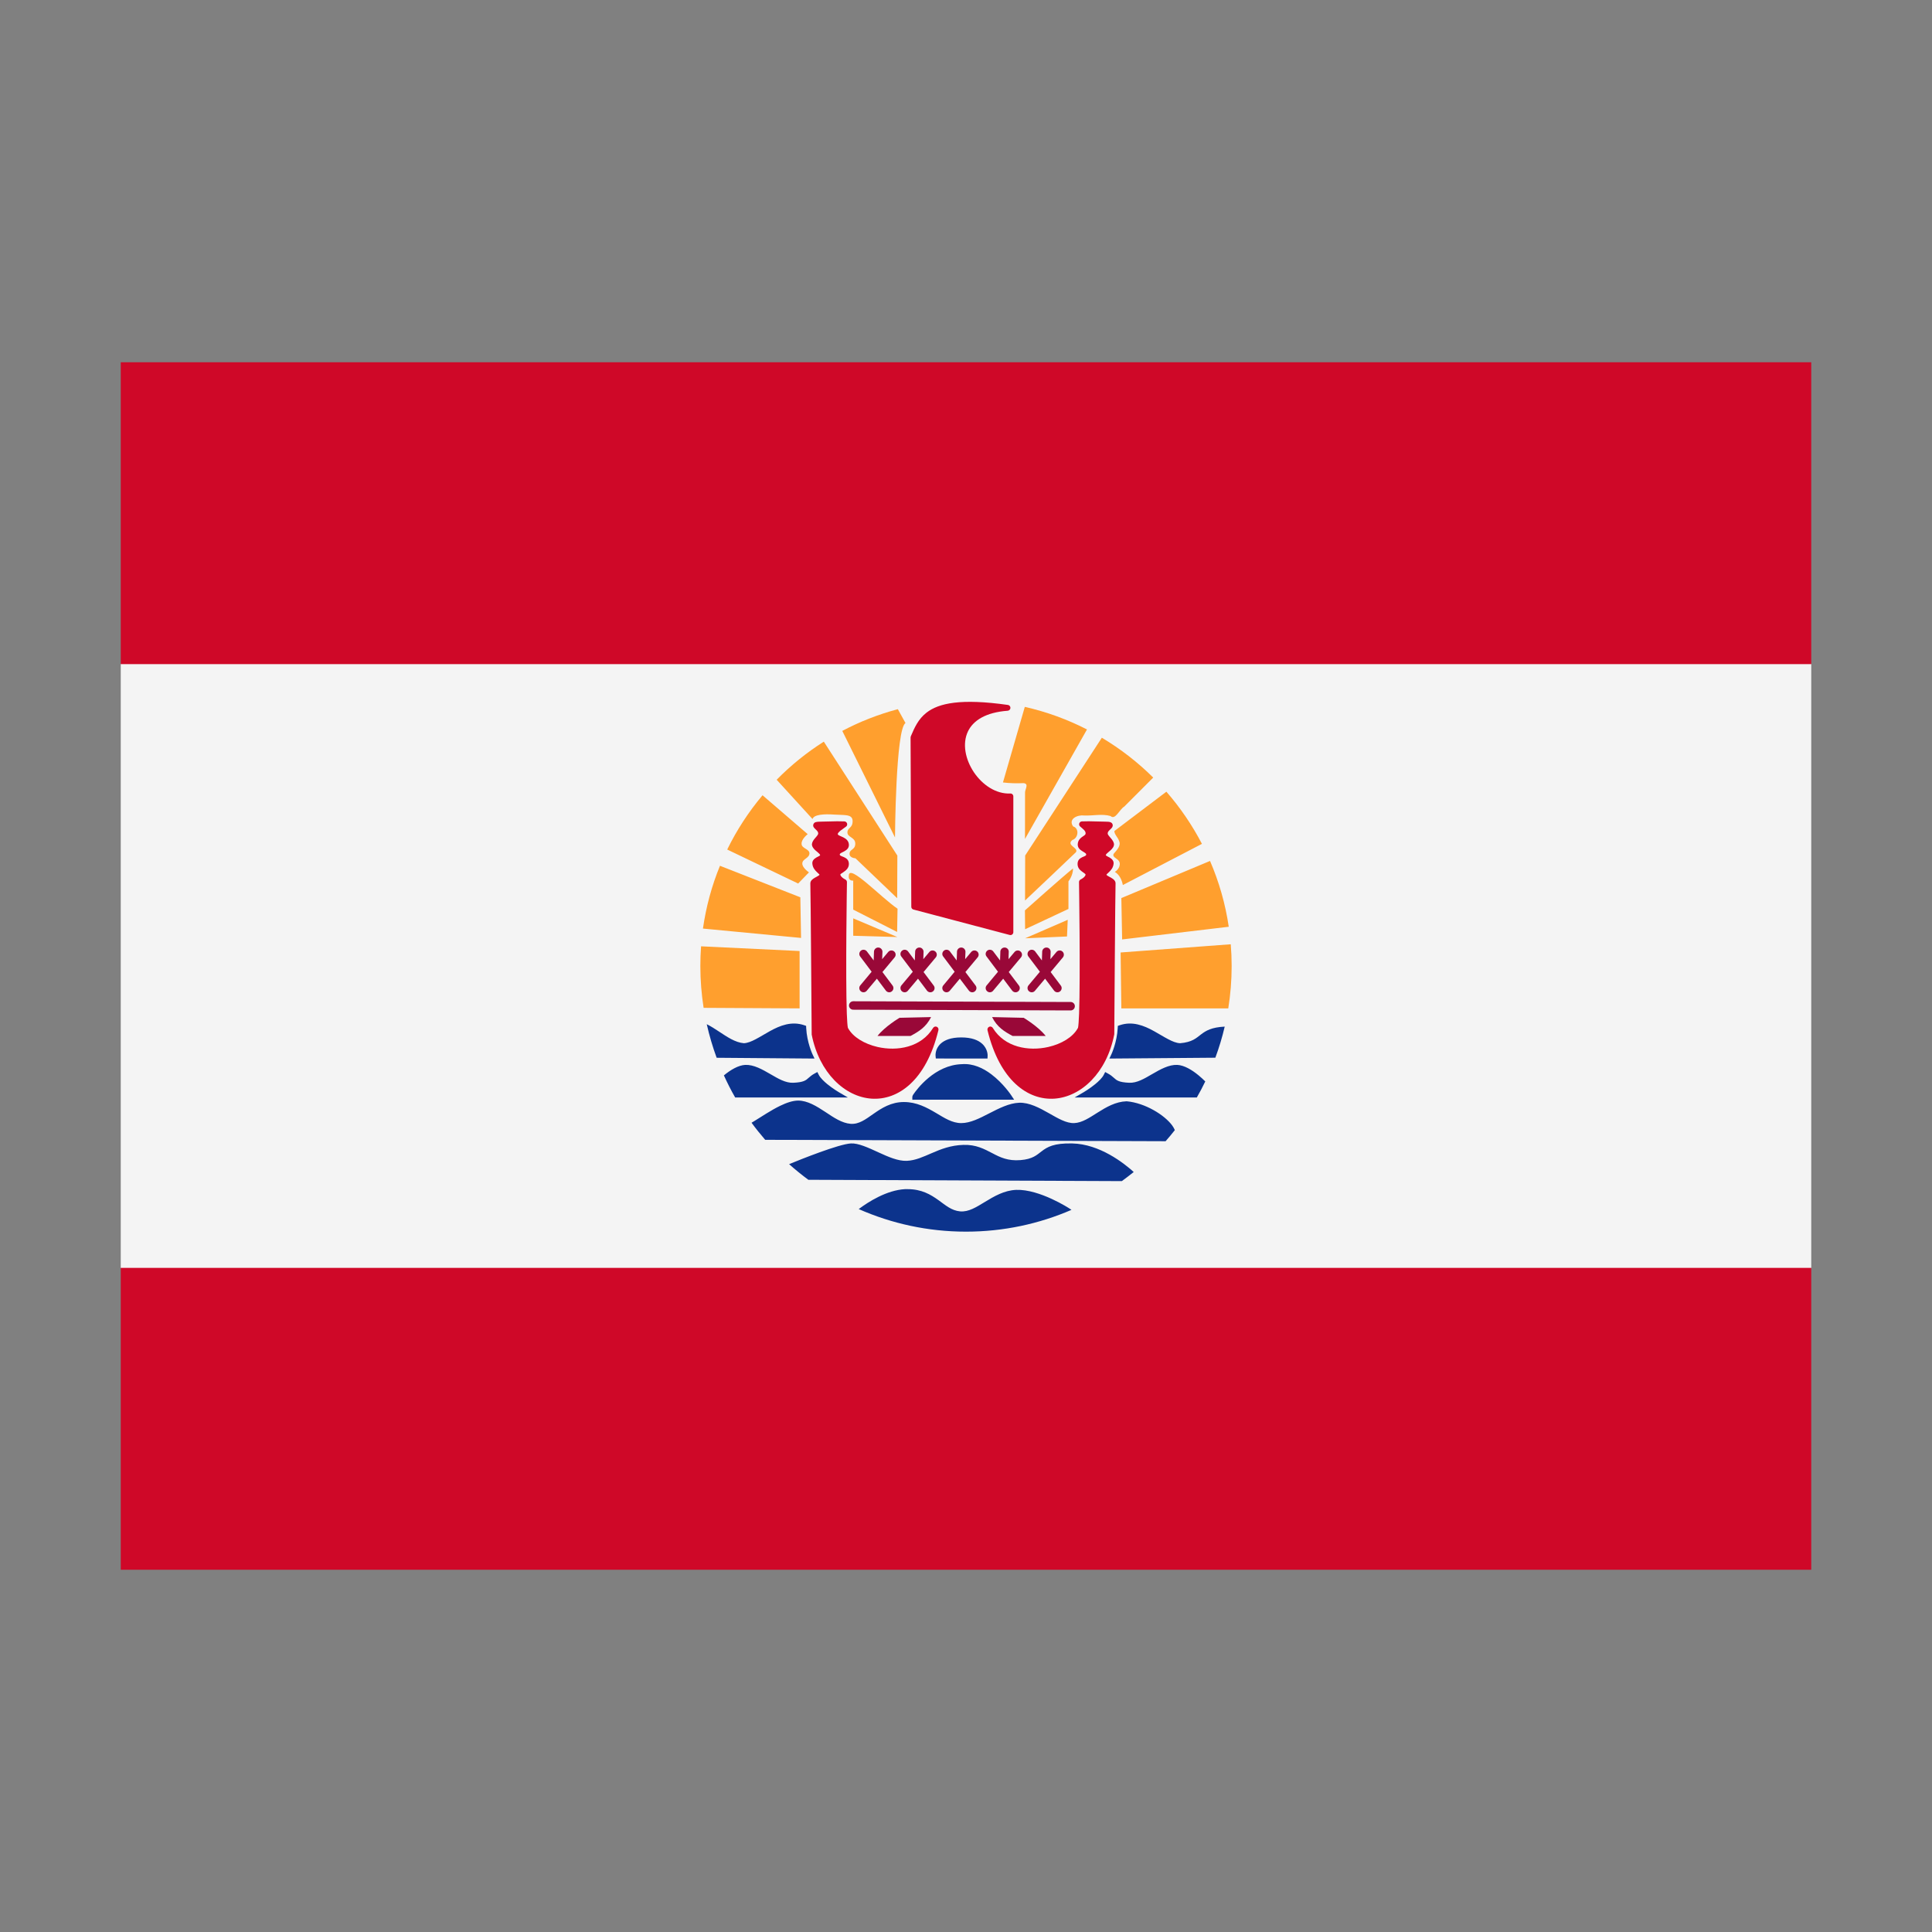 <svg width="32" height="32" viewBox="0 0 32 32" xmlns="http://www.w3.org/2000/svg">
  <rect x="0" y="0" width="32" height="32" fill="#808080" stroke="none"/>
  <polygon fill="#f4f4f4" points="2,11 3,10 29,10 30,11 30,21 29,22 3,22 2,21" />
  <rect fill="#cf0828" x="2" y="6" width="28" height="5" />
  <rect fill="#cf0828" x="2" y="21" width="28" height="5" />
  <path d="M11.87,17.52C11.804,17.34 11.749,17.154 11.706,16.964C11.774,16.998 11.842,17.041 11.909,17.086C12.043,17.174 12.177,17.267 12.321,17.279C12.383,17.276 12.447,17.249 12.514,17.214C12.589,17.175 12.667,17.126 12.748,17.081C12.922,16.984 13.112,16.91 13.321,16.981L13.352,16.992L13.353,17.025C13.365,17.267 13.458,17.463 13.458,17.463L13.491,17.533L11.87,17.52ZM20.13,17.519L18.375,17.533L18.408,17.463C18.408,17.463 18.501,17.267 18.513,17.025L18.515,16.992L18.546,16.981C18.754,16.91 18.944,16.984 19.118,17.081C19.199,17.126 19.277,17.175 19.352,17.214C19.419,17.249 19.483,17.276 19.546,17.279C19.748,17.262 19.813,17.194 19.893,17.133C19.973,17.072 20.065,17.015 20.285,17.004C20.244,17.18 20.192,17.352 20.13,17.519ZM19.823,18.178L17.799,18.178L17.953,18.088C17.953,18.088 18.048,18.032 18.14,17.957C18.198,17.909 18.256,17.854 18.283,17.8L18.305,17.756L18.349,17.78C18.394,17.804 18.423,17.828 18.448,17.851C18.495,17.894 18.531,17.926 18.702,17.934C18.831,17.94 18.955,17.865 19.079,17.793C19.22,17.711 19.361,17.632 19.5,17.638C19.613,17.644 19.741,17.719 19.852,17.811C19.892,17.844 19.929,17.878 19.963,17.912C19.92,18.002 19.873,18.091 19.823,18.178ZM12.448,18.596C12.463,18.587 12.479,18.577 12.496,18.567C12.614,18.495 12.77,18.389 12.921,18.316C13.028,18.264 13.132,18.229 13.22,18.229C13.375,18.229 13.524,18.321 13.674,18.42C13.808,18.509 13.943,18.602 14.088,18.614C14.229,18.625 14.34,18.537 14.464,18.451C14.605,18.352 14.76,18.253 14.972,18.253C15.182,18.253 15.349,18.343 15.503,18.434C15.643,18.517 15.771,18.602 15.921,18.602C16.072,18.602 16.226,18.522 16.38,18.443C16.547,18.357 16.716,18.271 16.88,18.265C17.047,18.259 17.214,18.348 17.376,18.44C17.521,18.522 17.661,18.607 17.793,18.602C17.925,18.596 18.047,18.511 18.178,18.429C18.324,18.337 18.478,18.247 18.657,18.241L18.66,18.241L18.663,18.241C18.967,18.268 19.289,18.468 19.416,18.642C19.434,18.668 19.449,18.693 19.459,18.718C19.41,18.781 19.359,18.842 19.306,18.902L12.674,18.879C12.595,18.788 12.519,18.693 12.448,18.596ZM11.99,17.812C11.99,17.812 11.991,17.811 11.991,17.811C12.102,17.719 12.23,17.644 12.343,17.638C12.483,17.632 12.623,17.711 12.764,17.793C12.888,17.865 13.013,17.94 13.141,17.934C13.312,17.926 13.348,17.894 13.395,17.851C13.421,17.828 13.449,17.804 13.494,17.78L13.538,17.756L13.56,17.8C13.587,17.854 13.645,17.909 13.703,17.957C13.795,18.032 13.89,18.088 13.89,18.088L14.044,18.178L12.177,18.178C12.109,18.06 12.047,17.937 11.99,17.812ZM13.07,19.282C13.257,19.205 13.894,18.949 14.094,18.939C14.215,18.932 14.379,19.008 14.551,19.087C14.708,19.159 14.874,19.233 15.019,19.227C15.165,19.221 15.293,19.159 15.434,19.099C15.585,19.033 15.749,18.969 15.956,18.963C16.167,18.956 16.302,19.031 16.441,19.103C16.566,19.169 16.695,19.232 16.903,19.215C17.107,19.198 17.172,19.13 17.253,19.069C17.345,18.998 17.455,18.932 17.759,18.939C18.214,18.948 18.617,19.266 18.778,19.412C18.713,19.464 18.648,19.514 18.581,19.563L13.389,19.541C13.279,19.46 13.172,19.373 13.07,19.282ZM14.223,20.026C14.382,19.907 14.685,19.713 14.989,19.696C15.004,19.695 15.018,19.696 15.033,19.696C15.265,19.696 15.414,19.785 15.545,19.879C15.661,19.962 15.759,20.051 15.902,20.064C16.043,20.077 16.172,19.993 16.311,19.909C16.467,19.814 16.633,19.716 16.831,19.708C17.221,19.694 17.714,20.017 17.714,20.017L17.747,20.039C17.211,20.271 16.621,20.4 16,20.4C15.368,20.4 14.767,20.266 14.223,20.026ZM15.93,17.626C15.93,17.626 15.931,17.626 15.932,17.626C16.114,17.611 16.283,17.69 16.419,17.793C16.618,17.943 16.748,18.14 16.748,18.14L16.797,18.214L15.111,18.215L15.111,18.167C15.111,18.167 15.112,18.15 15.128,18.127C15.183,18.045 15.482,17.639 15.93,17.626ZM15.496,17.489C15.496,17.489 15.483,17.375 15.582,17.285C15.641,17.231 15.743,17.183 15.921,17.183C16.098,17.183 16.202,17.23 16.263,17.284C16.366,17.374 16.358,17.487 16.358,17.487L16.356,17.533L15.5,17.532L15.496,17.489Z" fill="#0C338C" />
  <path d="M11.654,16.693C11.619,16.468 11.6,16.236 11.6,16C11.6,15.89 11.604,15.782 11.612,15.674L13.244,15.752L13.244,16.702L11.654,16.693ZM11.925,14.34L13.256,14.862L13.268,15.535L11.643,15.38C11.695,15.017 11.79,14.668 11.925,14.34ZM12.63,13.172L13.378,13.816C13.378,13.816 13.268,13.901 13.277,13.98C13.278,14.053 13.409,14.062 13.407,14.135C13.405,14.215 13.291,14.226 13.289,14.299C13.283,14.371 13.399,14.449 13.399,14.449L13.22,14.634L12.045,14.071C12.203,13.747 12.4,13.446 12.63,13.172ZM13.645,12.284L14.863,14.171L14.86,14.877L14.169,14.216C14.169,14.216 14.071,14.212 14.071,14.143C14.072,14.059 14.166,14.081 14.166,13.973C14.166,13.865 14.036,13.872 14.036,13.788C14.036,13.704 14.122,13.721 14.122,13.601C14.122,13.48 13.987,13.504 13.816,13.492C13.646,13.48 13.479,13.491 13.458,13.566L12.864,12.915C13.099,12.676 13.361,12.464 13.645,12.284ZM14.871,11.746L14.998,11.976C14.835,12.073 14.824,13.871 14.824,13.871L13.951,12.106C14.24,11.953 14.549,11.832 14.871,11.746ZM18.004,12.082C17.641,12.723 17.206,13.492 16.977,13.896C16.977,13.641 16.978,13.386 16.978,13.131C16.973,13.075 17.052,12.98 16.951,12.971C16.838,12.977 16.724,12.973 16.612,12.96C16.69,12.69 16.844,12.16 16.974,11.708C17.336,11.79 17.682,11.917 18.004,12.082ZM19.101,12.879C18.881,13.099 18.684,13.297 18.621,13.36C18.544,13.403 18.472,13.59 18.394,13.516C18.252,13.475 18.102,13.514 17.957,13.507C17.852,13.493 17.687,13.561 17.774,13.688C17.879,13.719 17.862,13.881 17.762,13.913C17.651,14.004 17.873,14.041 17.82,14.116C17.54,14.384 17.259,14.649 16.978,14.915L16.98,14.17L18.25,12.219C18.56,12.404 18.846,12.626 19.101,12.879ZM19.908,13.977C19.406,14.238 18.844,14.531 18.598,14.659C18.581,14.574 18.542,14.487 18.465,14.441C18.529,14.405 18.581,14.308 18.521,14.247C18.494,14.216 18.412,14.189 18.45,14.137C18.497,14.08 18.573,14.009 18.535,13.928C18.518,13.871 18.459,13.825 18.457,13.765C18.597,13.659 18.96,13.385 19.319,13.113C19.548,13.376 19.746,13.666 19.908,13.977ZM20.352,15.35L18.586,15.56L18.573,14.875L20.042,14.26C20.19,14.603 20.296,14.969 20.352,15.35ZM20.344,16.702L18.573,16.702L18.561,15.776L20.385,15.64C20.395,15.759 20.4,15.879 20.4,16C20.4,16.239 20.381,16.473 20.344,16.702ZM14.132,15.499L14.132,15.211L14.863,15.52L14.132,15.499ZM16.976,15.079C16.976,15.079 17.633,14.492 17.773,14.384C17.773,14.504 17.697,14.598 17.697,14.598L17.697,15.055L16.979,15.391L16.976,15.079ZM14.132,15.066L14.132,14.586C14.132,14.586 14.047,14.598 14.059,14.501C14.063,14.301 14.594,14.867 14.866,15.051L14.859,15.436L14.132,15.066ZM17.673,15.511L16.98,15.541L17.685,15.235L17.673,15.511Z" fill="#FF9F2E" />
  <path d="M15.13,15.065C15.109,15.06 15.094,15.041 15.094,15.019L15.082,12.217C15.082,12.211 15.083,12.204 15.085,12.198C15.147,12.051 15.21,11.909 15.347,11.803C15.548,11.647 15.913,11.565 16.694,11.676C16.719,11.679 16.736,11.701 16.736,11.725C16.735,11.75 16.715,11.77 16.691,11.772C16.327,11.799 16.122,11.932 16.034,12.111C15.933,12.319 15.991,12.581 16.13,12.79C16.27,12.998 16.494,13.154 16.734,13.143C16.747,13.142 16.76,13.147 16.769,13.156C16.779,13.165 16.784,13.178 16.784,13.191L16.784,15.439C16.784,15.454 16.777,15.469 16.765,15.478C16.754,15.487 16.738,15.49 16.724,15.486L15.13,15.065ZM13.574,14.489C13.573,14.484 13.568,14.48 13.563,14.475C13.554,14.466 13.544,14.457 13.533,14.447C13.496,14.412 13.46,14.37 13.455,14.303L13.455,14.303C13.451,14.26 13.479,14.227 13.523,14.202C13.538,14.194 13.554,14.187 13.569,14.178C13.573,14.175 13.577,14.172 13.581,14.169C13.582,14.168 13.584,14.166 13.584,14.165C13.584,14.155 13.575,14.147 13.567,14.138C13.551,14.121 13.53,14.105 13.511,14.089C13.472,14.056 13.447,14.019 13.448,13.981C13.448,13.979 13.449,13.978 13.449,13.977C13.453,13.944 13.474,13.913 13.5,13.883C13.513,13.867 13.528,13.852 13.539,13.836C13.546,13.826 13.552,13.816 13.552,13.804C13.553,13.78 13.535,13.762 13.521,13.748C13.503,13.73 13.486,13.715 13.479,13.704C13.465,13.683 13.467,13.664 13.474,13.649C13.479,13.637 13.489,13.623 13.514,13.616C13.529,13.612 13.555,13.609 13.6,13.609L13.865,13.603C13.865,13.603 13.866,13.603 13.866,13.603L13.984,13.605C14.004,13.605 14.022,13.618 14.029,13.636C14.036,13.655 14.031,13.676 14.016,13.689C13.998,13.705 13.957,13.729 13.921,13.758C13.907,13.77 13.893,13.782 13.884,13.795C13.88,13.801 13.875,13.807 13.876,13.814C13.877,13.829 13.892,13.834 13.905,13.841C13.925,13.851 13.947,13.859 13.967,13.869C14.017,13.894 14.055,13.928 14.06,13.985L14.06,13.985C14.065,14.04 14.032,14.074 13.985,14.1C13.968,14.109 13.949,14.117 13.932,14.127C13.921,14.134 13.909,14.14 13.909,14.154C13.91,14.167 13.919,14.172 13.928,14.176C13.944,14.184 13.962,14.19 13.979,14.197C14.025,14.218 14.06,14.248 14.06,14.31C14.06,14.376 14.015,14.416 13.966,14.448C13.953,14.456 13.941,14.464 13.93,14.472C13.925,14.476 13.919,14.479 13.919,14.486C13.92,14.503 13.933,14.517 13.945,14.529C13.969,14.552 13.999,14.566 13.999,14.566C14.017,14.574 14.028,14.591 14.028,14.611C14.028,14.611 14.003,16.161 14.026,16.791C14.031,16.908 14.036,16.992 14.044,17.025C14.046,17.027 14.047,17.029 14.048,17.031C14.129,17.179 14.319,17.291 14.535,17.341C14.863,17.416 15.258,17.348 15.455,17.026C15.467,17.006 15.493,16.997 15.515,17.006C15.537,17.016 15.549,17.039 15.543,17.063C15.34,17.898 14.873,18.227 14.434,18.197C13.993,18.166 13.569,17.771 13.444,17.135C13.444,17.132 13.444,17.129 13.444,17.126C13.444,17.126 13.427,14.732 13.422,14.634C13.422,14.633 13.422,14.632 13.422,14.631C13.422,14.611 13.43,14.593 13.445,14.576C13.458,14.562 13.477,14.549 13.5,14.536C13.52,14.525 13.542,14.514 13.56,14.502C13.565,14.498 13.572,14.491 13.574,14.489ZM17.855,17.025C17.863,16.992 17.868,16.908 17.873,16.791C17.896,16.161 17.872,14.611 17.872,14.611C17.871,14.591 17.883,14.574 17.9,14.566C17.9,14.566 17.93,14.552 17.955,14.529C17.967,14.517 17.979,14.503 17.98,14.486C17.98,14.481 17.977,14.479 17.975,14.476C17.971,14.472 17.967,14.468 17.962,14.465C17.947,14.454 17.93,14.443 17.915,14.431C17.877,14.402 17.848,14.366 17.848,14.31C17.848,14.248 17.882,14.219 17.925,14.198C17.941,14.191 17.958,14.185 17.973,14.177C17.982,14.172 17.99,14.167 17.991,14.153C17.99,14.139 17.979,14.131 17.968,14.124C17.953,14.113 17.935,14.104 17.92,14.094C17.877,14.067 17.847,14.033 17.851,13.979L17.851,13.979C17.856,13.923 17.884,13.892 17.918,13.866C17.932,13.856 17.947,13.847 17.96,13.837C17.97,13.829 17.98,13.821 17.981,13.805C17.983,13.781 17.969,13.762 17.955,13.747C17.933,13.723 17.906,13.704 17.89,13.689C17.875,13.676 17.87,13.655 17.877,13.636C17.884,13.618 17.901,13.605 17.921,13.605L18.033,13.603C18.034,13.603 18.034,13.603 18.035,13.603C18.035,13.603 18.3,13.609 18.3,13.609C18.347,13.609 18.375,13.612 18.388,13.617C18.411,13.624 18.421,13.638 18.426,13.649C18.433,13.665 18.434,13.689 18.413,13.714C18.405,13.724 18.39,13.736 18.375,13.752C18.362,13.765 18.346,13.782 18.347,13.804L18.347,13.804C18.347,13.816 18.353,13.826 18.36,13.836C18.371,13.852 18.386,13.867 18.399,13.883C18.425,13.913 18.446,13.944 18.451,13.977C18.451,13.978 18.451,13.979 18.451,13.981C18.453,14.019 18.427,14.056 18.388,14.089C18.37,14.105 18.349,14.121 18.332,14.138C18.324,14.147 18.316,14.155 18.315,14.165C18.316,14.166 18.317,14.168 18.319,14.169C18.322,14.172 18.326,14.175 18.331,14.178C18.345,14.187 18.361,14.194 18.376,14.202C18.42,14.227 18.448,14.26 18.445,14.303C18.439,14.37 18.403,14.412 18.366,14.447C18.355,14.457 18.345,14.466 18.336,14.475C18.332,14.48 18.327,14.484 18.326,14.489C18.328,14.491 18.334,14.498 18.339,14.502C18.357,14.514 18.38,14.525 18.4,14.536C18.422,14.549 18.442,14.562 18.454,14.576C18.47,14.593 18.477,14.611 18.477,14.631C18.477,14.632 18.477,14.633 18.477,14.634C18.472,14.732 18.456,17.126 18.456,17.126C18.456,17.129 18.455,17.132 18.455,17.135C18.331,17.771 17.906,18.166 17.466,18.197C17.026,18.227 16.559,17.898 16.356,17.063C16.351,17.039 16.363,17.016 16.385,17.006C16.407,16.997 16.432,17.006 16.444,17.026C16.641,17.348 17.036,17.416 17.364,17.341C17.581,17.291 17.77,17.179 17.851,17.031C17.852,17.029 17.853,17.027 17.855,17.025Z" fill="#CF0828" />
  <path d="M14.437,16.095L14.247,15.842C14.224,15.812 14.23,15.768 14.261,15.745C14.291,15.721 14.335,15.728 14.358,15.758L14.471,15.908L14.476,15.761C14.478,15.723 14.51,15.693 14.548,15.694C14.587,15.695 14.617,15.728 14.616,15.766L14.611,15.887L14.711,15.768C14.736,15.738 14.78,15.734 14.81,15.759C14.839,15.783 14.843,15.827 14.818,15.857L14.616,16.1L14.784,16.324C14.807,16.354 14.801,16.398 14.77,16.421C14.74,16.445 14.696,16.438 14.673,16.408L14.524,16.21L14.356,16.41C14.331,16.44 14.287,16.444 14.258,16.419C14.228,16.394 14.224,16.35 14.249,16.321L14.437,16.095ZM15.119,16.095L14.928,15.842C14.905,15.812 14.911,15.768 14.942,15.745C14.973,15.721 15.016,15.728 15.04,15.758L15.152,15.908L15.158,15.761C15.159,15.723 15.191,15.693 15.23,15.694C15.268,15.695 15.298,15.728 15.297,15.766L15.293,15.887L15.393,15.768C15.417,15.738 15.461,15.734 15.491,15.759C15.521,15.783 15.525,15.827 15.5,15.857L15.297,16.1L15.465,16.324C15.489,16.354 15.483,16.398 15.452,16.421C15.421,16.445 15.377,16.438 15.354,16.408L15.205,16.21L15.037,16.41C15.013,16.44 14.969,16.444 14.939,16.419C14.91,16.394 14.906,16.35 14.93,16.321L15.119,16.095ZM15.812,16.095L15.622,15.842C15.598,15.812 15.605,15.768 15.635,15.745C15.666,15.721 15.71,15.728 15.733,15.758L15.846,15.908L15.851,15.761C15.852,15.723 15.885,15.693 15.923,15.694C15.962,15.695 15.992,15.728 15.991,15.766L15.986,15.887L16.086,15.768C16.111,15.738 16.155,15.734 16.185,15.759C16.214,15.783 16.218,15.827 16.193,15.857L15.99,16.1L16.159,16.324C16.182,16.354 16.176,16.398 16.145,16.421C16.115,16.445 16.071,16.438 16.048,16.408L15.898,16.21L15.731,16.41C15.706,16.44 15.662,16.444 15.633,16.419C15.603,16.394 15.599,16.35 15.624,16.321L15.812,16.095ZM16.53,16.095L16.34,15.842C16.316,15.812 16.323,15.768 16.353,15.745C16.384,15.721 16.428,15.728 16.451,15.758L16.564,15.908L16.569,15.761C16.57,15.723 16.603,15.693 16.641,15.694C16.68,15.695 16.71,15.728 16.708,15.766L16.704,15.887L16.804,15.768C16.829,15.738 16.873,15.734 16.902,15.759C16.932,15.783 16.936,15.827 16.911,15.857L16.708,16.1L16.877,16.324C16.9,16.354 16.894,16.398 16.863,16.421C16.832,16.445 16.789,16.438 16.765,16.408L16.616,16.21L16.449,16.41C16.424,16.44 16.38,16.444 16.351,16.419C16.321,16.394 16.317,16.35 16.342,16.321L16.53,16.095ZM17.224,16.095L17.033,15.842C17.01,15.812 17.016,15.768 17.047,15.745C17.078,15.721 17.121,15.728 17.145,15.758L17.257,15.908L17.262,15.761C17.264,15.723 17.296,15.693 17.335,15.694C17.373,15.695 17.403,15.728 17.402,15.766L17.398,15.887L17.498,15.768C17.522,15.738 17.566,15.734 17.596,15.759C17.625,15.783 17.629,15.827 17.605,15.857L17.402,16.1L17.57,16.324C17.594,16.354 17.587,16.398 17.557,16.421C17.526,16.445 17.482,16.438 17.459,16.408L17.31,16.21L17.142,16.41C17.118,16.44 17.074,16.444 17.044,16.419C17.014,16.394 17.011,16.35 17.035,16.321L17.224,16.095ZM15.081,17.159L14.534,17.159C14.656,17.002 14.899,16.858 14.899,16.858L15.422,16.846C15.337,17.015 15.215,17.087 15.081,17.159ZM16.772,17.159C16.638,17.087 16.517,17.015 16.432,16.846L16.955,16.858C16.955,16.858 17.198,17.002 17.32,17.159L16.772,17.159ZM14.132,16.724C14.093,16.724 14.062,16.692 14.062,16.654C14.063,16.615 14.094,16.584 14.132,16.584L17.734,16.596C17.772,16.596 17.804,16.628 17.803,16.666C17.803,16.705 17.772,16.736 17.733,16.736L14.132,16.724Z" fill="#990838" />
</svg>
